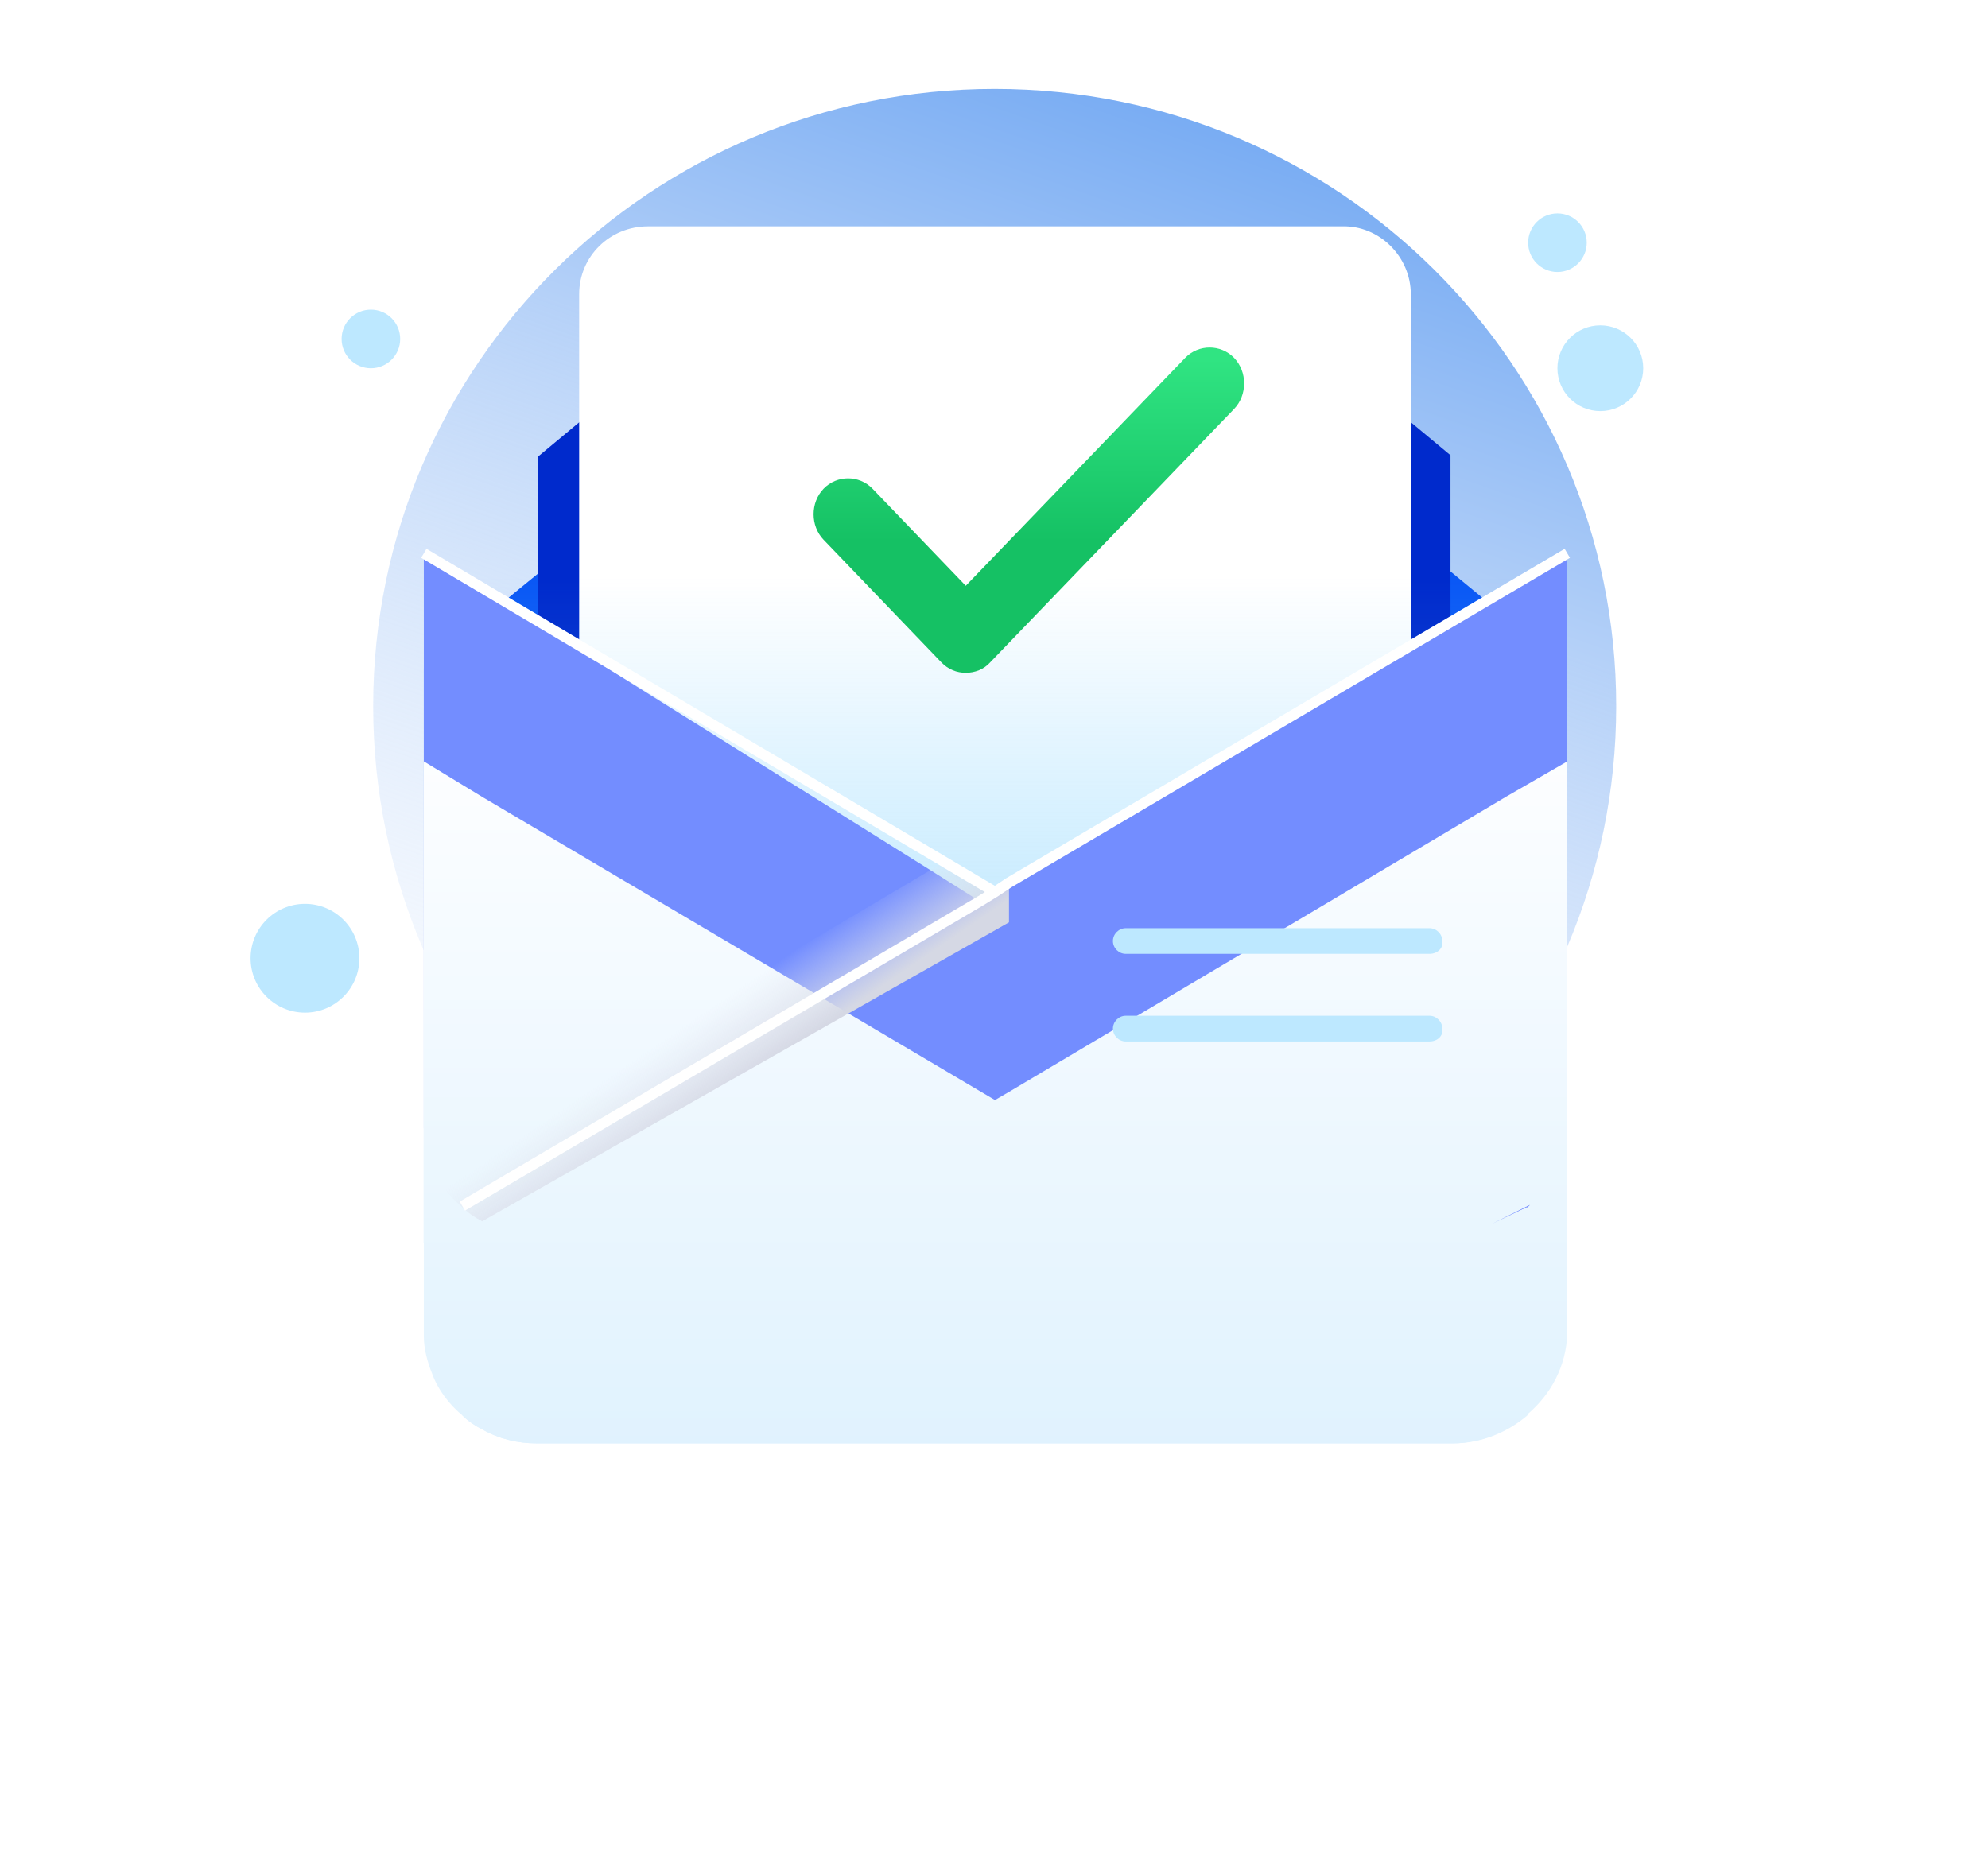 <svg width="190" height="178" viewBox="0 0 190 178" fill="none" xmlns="http://www.w3.org/2000/svg">
<path d="M95.066 126.5C127.866 126.5 154.466 100.1 154.466 67.499C154.466 34.9 127.866 8.5 95.066 8.5C62.266 8.5 35.666 34.9 35.666 67.499C35.666 100.1 62.266 126.5 95.066 126.5Z" fill="url(#paint0_linear_8215_22978)"/>
<path d="M152.948 39.3C155.212 39.3 157.048 37.464 157.048 35.2C157.048 32.935 155.212 31.1 152.948 31.1C150.683 31.1 148.848 32.935 148.848 35.2C148.848 37.464 150.683 39.3 152.948 39.3Z" fill="#BDE8FF"/>
<path d="M148.851 25.999C150.397 25.999 151.651 24.746 151.651 23.199C151.651 21.653 150.397 20.399 148.851 20.399C147.304 20.399 146.051 21.653 146.051 23.199C146.051 24.746 147.304 25.999 148.851 25.999Z" fill="#BDE8FF"/>
<path d="M35.448 35.2C36.995 35.2 38.248 33.946 38.248 32.4C38.248 30.853 36.995 29.6 35.448 29.6C33.902 29.6 32.648 30.853 32.648 32.4C32.648 33.946 33.902 35.2 35.448 35.2Z" fill="#BDE8FF"/>
<path d="M29.149 96.799C32.021 96.799 34.349 94.471 34.349 91.599C34.349 88.728 32.021 86.399 29.149 86.399C26.277 86.399 23.949 88.728 23.949 91.599C23.949 94.471 26.277 96.799 29.149 96.799Z" fill="#BDE8FF"/>
<g filter="url(#filter0_d_8215_22978)">
<path d="M149.792 52.892V107.033C149.792 107.256 149.792 107.368 149.792 107.591C149.68 110.717 148.229 113.396 145.996 115.294C144.099 116.968 141.531 118.085 138.74 118.085H51.334C49.436 118.085 47.65 117.638 46.087 116.745C45.418 116.41 44.748 115.964 44.19 115.405C42.962 114.401 41.845 112.95 41.287 111.387C40.841 110.27 40.506 109.043 40.506 107.815V52.892C40.506 52.892 45.083 48.986 51.669 43.627C58.478 37.934 67.409 30.567 75.223 24.092C79.688 20.297 79.242 20.743 86.163 14.938C91.409 10.473 99.112 10.473 104.358 14.938C105.698 16.055 107.149 17.394 108.489 18.51C111.391 20.855 114.517 23.534 117.866 26.325C124.898 32.129 132.601 38.604 138.629 43.627C144.768 48.651 149.234 52.446 149.792 52.892Z" fill="url(#paint1_linear_8215_22978)"/>
</g>
<path d="M138.628 43.516V62.939L119.54 74.437L113.847 77.898L101.791 85.153L96.097 88.614L93.641 90.065L91.297 88.614L85.939 85.153L74.441 77.898L69.083 74.437L51.445 63.386V43.627C58.255 37.934 67.185 30.566 74.999 24.092L117.754 26.213C124.898 32.129 132.6 38.492 138.628 43.516Z" fill="#002ACC"/>
<path d="M134.834 28.111V62.27L117.42 72.651L112.285 75.777L101.234 82.251L96.099 85.377L93.866 86.605L91.745 85.377L86.833 82.251L76.34 75.777L71.428 72.651L55.353 62.604V28.111C55.353 24.538 58.256 21.636 61.94 21.636H128.248C131.82 21.524 134.834 24.538 134.834 28.111Z" fill="white"/>
<path opacity="0.5" d="M40.953 52.669L93.419 56.13L149.011 52.669L146.89 62.605C146.89 62.605 94.647 89.842 94.982 89.842C95.317 89.842 41.065 57.581 41.065 57.581L40.953 52.669Z" fill="url(#paint2_linear_8215_22978)"/>
<path d="M149.792 52.893V107.591C149.68 110.717 148.229 113.396 145.996 115.294C144.099 116.968 141.531 118.085 138.74 118.085H51.334C49.436 118.085 47.65 117.638 46.087 116.745C45.418 116.41 44.748 115.964 44.19 115.405C42.962 114.401 41.845 112.95 41.287 111.387C40.841 110.27 40.506 109.043 40.506 107.815V107.703V52.893L89.4 83.479L93.642 86.158L95.093 85.265L96.433 84.484L149.792 52.893Z" fill="#738DFF"/>
<g filter="url(#filter1_d_8215_22978)">
<path d="M146.108 115.294C144.21 116.968 141.643 118.085 138.852 118.085H51.334C49.436 118.085 47.65 117.638 46.087 116.745C45.418 116.41 44.748 115.964 44.19 115.405C42.962 114.401 41.845 112.95 41.287 111.387C40.841 110.27 40.506 109.043 40.506 107.815V107.703V52.893L46.199 56.353L95.093 85.265L96.433 86.047L96.544 86.158L140.415 112.057L146.108 115.294Z" fill="url(#paint3_linear_8215_22978)"/>
</g>
<path d="M96.432 84.372V88.168L46.087 116.745C45.417 116.41 44.748 115.964 44.19 115.406C42.962 114.401 41.845 112.95 41.287 111.387L90.293 82.363L94.535 85.042L95.093 85.265L96.432 84.372Z" fill="url(#paint4_linear_8215_22978)"/>
<path d="M40.506 52.893L95.093 85.265" stroke="white" stroke-miterlimit="10"/>
<g filter="url(#filter2_d_8215_22978)">
<path d="M149.792 52.893V107.591C149.68 110.717 148.229 113.396 145.996 115.294C144.098 116.968 141.531 118.085 138.74 118.085H51.334C49.436 118.085 47.65 117.638 46.087 116.745C45.417 116.41 44.748 115.964 44.19 115.405L49.771 112.057L93.642 86.158L95.093 85.265L96.432 84.484L143.987 56.242L149.792 52.893Z" fill="url(#paint5_linear_8215_22978)"/>
</g>
<path d="M149.792 52.893L96.432 84.372L95.093 85.265L93.642 86.158L44.19 115.294" stroke="white" stroke-miterlimit="10"/>
<path d="M136.619 91.182H107.595C106.925 91.182 106.367 90.624 106.367 89.954C106.367 89.284 106.925 88.726 107.595 88.726H136.619C137.289 88.726 137.847 89.284 137.847 89.954C137.959 90.624 137.4 91.182 136.619 91.182Z" fill="#BDE8FF"/>
<path d="M136.619 99.554H107.595C106.925 99.554 106.367 98.996 106.367 98.326C106.367 97.656 106.925 97.098 107.595 97.098H136.619C137.289 97.098 137.847 97.656 137.847 98.326C137.959 98.996 137.4 99.554 136.619 99.554Z" fill="#BDE8FF"/>
<path d="M142.648 116.968L146.221 115.182C146.109 115.294 146.109 115.294 145.997 115.405C145.997 115.405 145.997 115.405 145.886 115.405L142.648 116.968Z" fill="#526DFF"/>
<path d="M92.301 64.315C91.436 64.315 90.621 63.997 89.96 63.308L78.712 51.596C77.44 50.271 77.44 48.045 78.712 46.72C79.984 45.395 82.122 45.395 83.394 46.72L92.301 55.995L113.269 34.213C114.541 32.889 116.679 32.889 117.951 34.213C119.223 35.538 119.223 37.764 117.951 39.089L94.642 63.308C94.031 63.997 93.166 64.315 92.301 64.315Z" fill="url(#paint6_linear_8215_22978)"/>
<defs>
<filter id="filter0_d_8215_22978" x="18.506" y="0.589" width="153.287" height="150.495" filterUnits="userSpaceOnUse" color-interpolation-filters="sRGB">
<feFlood flood-opacity="0" result="BackgroundImageFix"/>
<feColorMatrix in="SourceAlpha" type="matrix" values="0 0 0 0 0 0 0 0 0 0 0 0 0 0 0 0 0 0 127 0" result="hardAlpha"/>
<feOffset dy="11"/>
<feGaussianBlur stdDeviation="11"/>
<feColorMatrix type="matrix" values="0 0 0 0 0.398 0 0 0 0 0.477 0 0 0 0 0.575 0 0 0 0.27 0"/>
<feBlend mode="normal" in2="BackgroundImageFix" result="effect1_dropShadow_8215_22978"/>
<feBlend mode="normal" in="SourceGraphic" in2="effect1_dropShadow_8215_22978" result="shape"/>
</filter>
<filter id="filter1_d_8215_22978" x="0.723" y="33.001" width="185.168" height="144.757" filterUnits="userSpaceOnUse" color-interpolation-filters="sRGB">
<feFlood flood-opacity="0" result="BackgroundImageFix"/>
<feColorMatrix in="SourceAlpha" type="matrix" values="0 0 0 0 0 0 0 0 0 0 0 0 0 0 0 0 0 0 127 0" result="hardAlpha"/>
<feOffset dy="19.891"/>
<feGaussianBlur stdDeviation="19.891"/>
<feColorMatrix type="matrix" values="0 0 0 0 0.398 0 0 0 0 0.477 0 0 0 0 0.575 0 0 0 0.27 0"/>
<feBlend mode="normal" in2="BackgroundImageFix" result="effect1_dropShadow_8215_22978"/>
<feBlend mode="normal" in="SourceGraphic" in2="effect1_dropShadow_8215_22978" result="shape"/>
</filter>
<filter id="filter2_d_8215_22978" x="4.407" y="33.001" width="185.168" height="144.757" filterUnits="userSpaceOnUse" color-interpolation-filters="sRGB">
<feFlood flood-opacity="0" result="BackgroundImageFix"/>
<feColorMatrix in="SourceAlpha" type="matrix" values="0 0 0 0 0 0 0 0 0 0 0 0 0 0 0 0 0 0 127 0" result="hardAlpha"/>
<feOffset dy="19.891"/>
<feGaussianBlur stdDeviation="19.891"/>
<feColorMatrix type="matrix" values="0 0 0 0 0.398 0 0 0 0 0.477 0 0 0 0 0.575 0 0 0 0.27 0"/>
<feBlend mode="normal" in2="BackgroundImageFix" result="effect1_dropShadow_8215_22978"/>
<feBlend mode="normal" in="SourceGraphic" in2="effect1_dropShadow_8215_22978" result="shape"/>
</filter>
<linearGradient id="paint0_linear_8215_22978" x1="134.821" y1="-15.125" x2="76.605" y2="151.292" gradientUnits="userSpaceOnUse">
<stop stop-color="#448CEE"/>
<stop offset="0.387" stop-color="#B5D1F8"/>
<stop offset="1" stop-color="white" stop-opacity="0"/>
</linearGradient>
<linearGradient id="paint1_linear_8215_22978" x1="95.105" y1="12.838" x2="95.105" y2="92.329" gradientUnits="userSpaceOnUse">
<stop stop-color="#0038F9"/>
<stop offset="1" stop-color="#1986F0"/>
</linearGradient>
<linearGradient id="paint2_linear_8215_22978" x1="94.934" y1="101.627" x2="94.934" y2="55.174" gradientUnits="userSpaceOnUse">
<stop stop-color="#5CC4FE"/>
<stop offset="1" stop-color="#5CC4FE" stop-opacity="0"/>
</linearGradient>
<linearGradient id="paint3_linear_8215_22978" x1="93.272" y1="51.385" x2="93.272" y2="118.787" gradientUnits="userSpaceOnUse">
<stop stop-color="#FDFEFF"/>
<stop offset="0.996" stop-color="#E0F2FE"/>
</linearGradient>
<linearGradient id="paint4_linear_8215_22978" x1="72.009" y1="102.703" x2="67.728" y2="96.438" gradientUnits="userSpaceOnUse">
<stop stop-color="#D5D8E4"/>
<stop offset="1" stop-color="#E1E4F0" stop-opacity="0"/>
</linearGradient>
<linearGradient id="paint5_linear_8215_22978" x1="96.956" y1="51.385" x2="96.956" y2="118.787" gradientUnits="userSpaceOnUse">
<stop stop-color="#FDFEFF"/>
<stop offset="0.996" stop-color="#E0F2FE"/>
</linearGradient>
<linearGradient id="paint6_linear_8215_22978" x1="98.335" y1="34.3" x2="98.335" y2="51.753" gradientUnits="userSpaceOnUse">
<stop stop-color="#30E482"/>
<stop offset="1" stop-color="#15C164"/>
</linearGradient>
</defs>
</svg>
